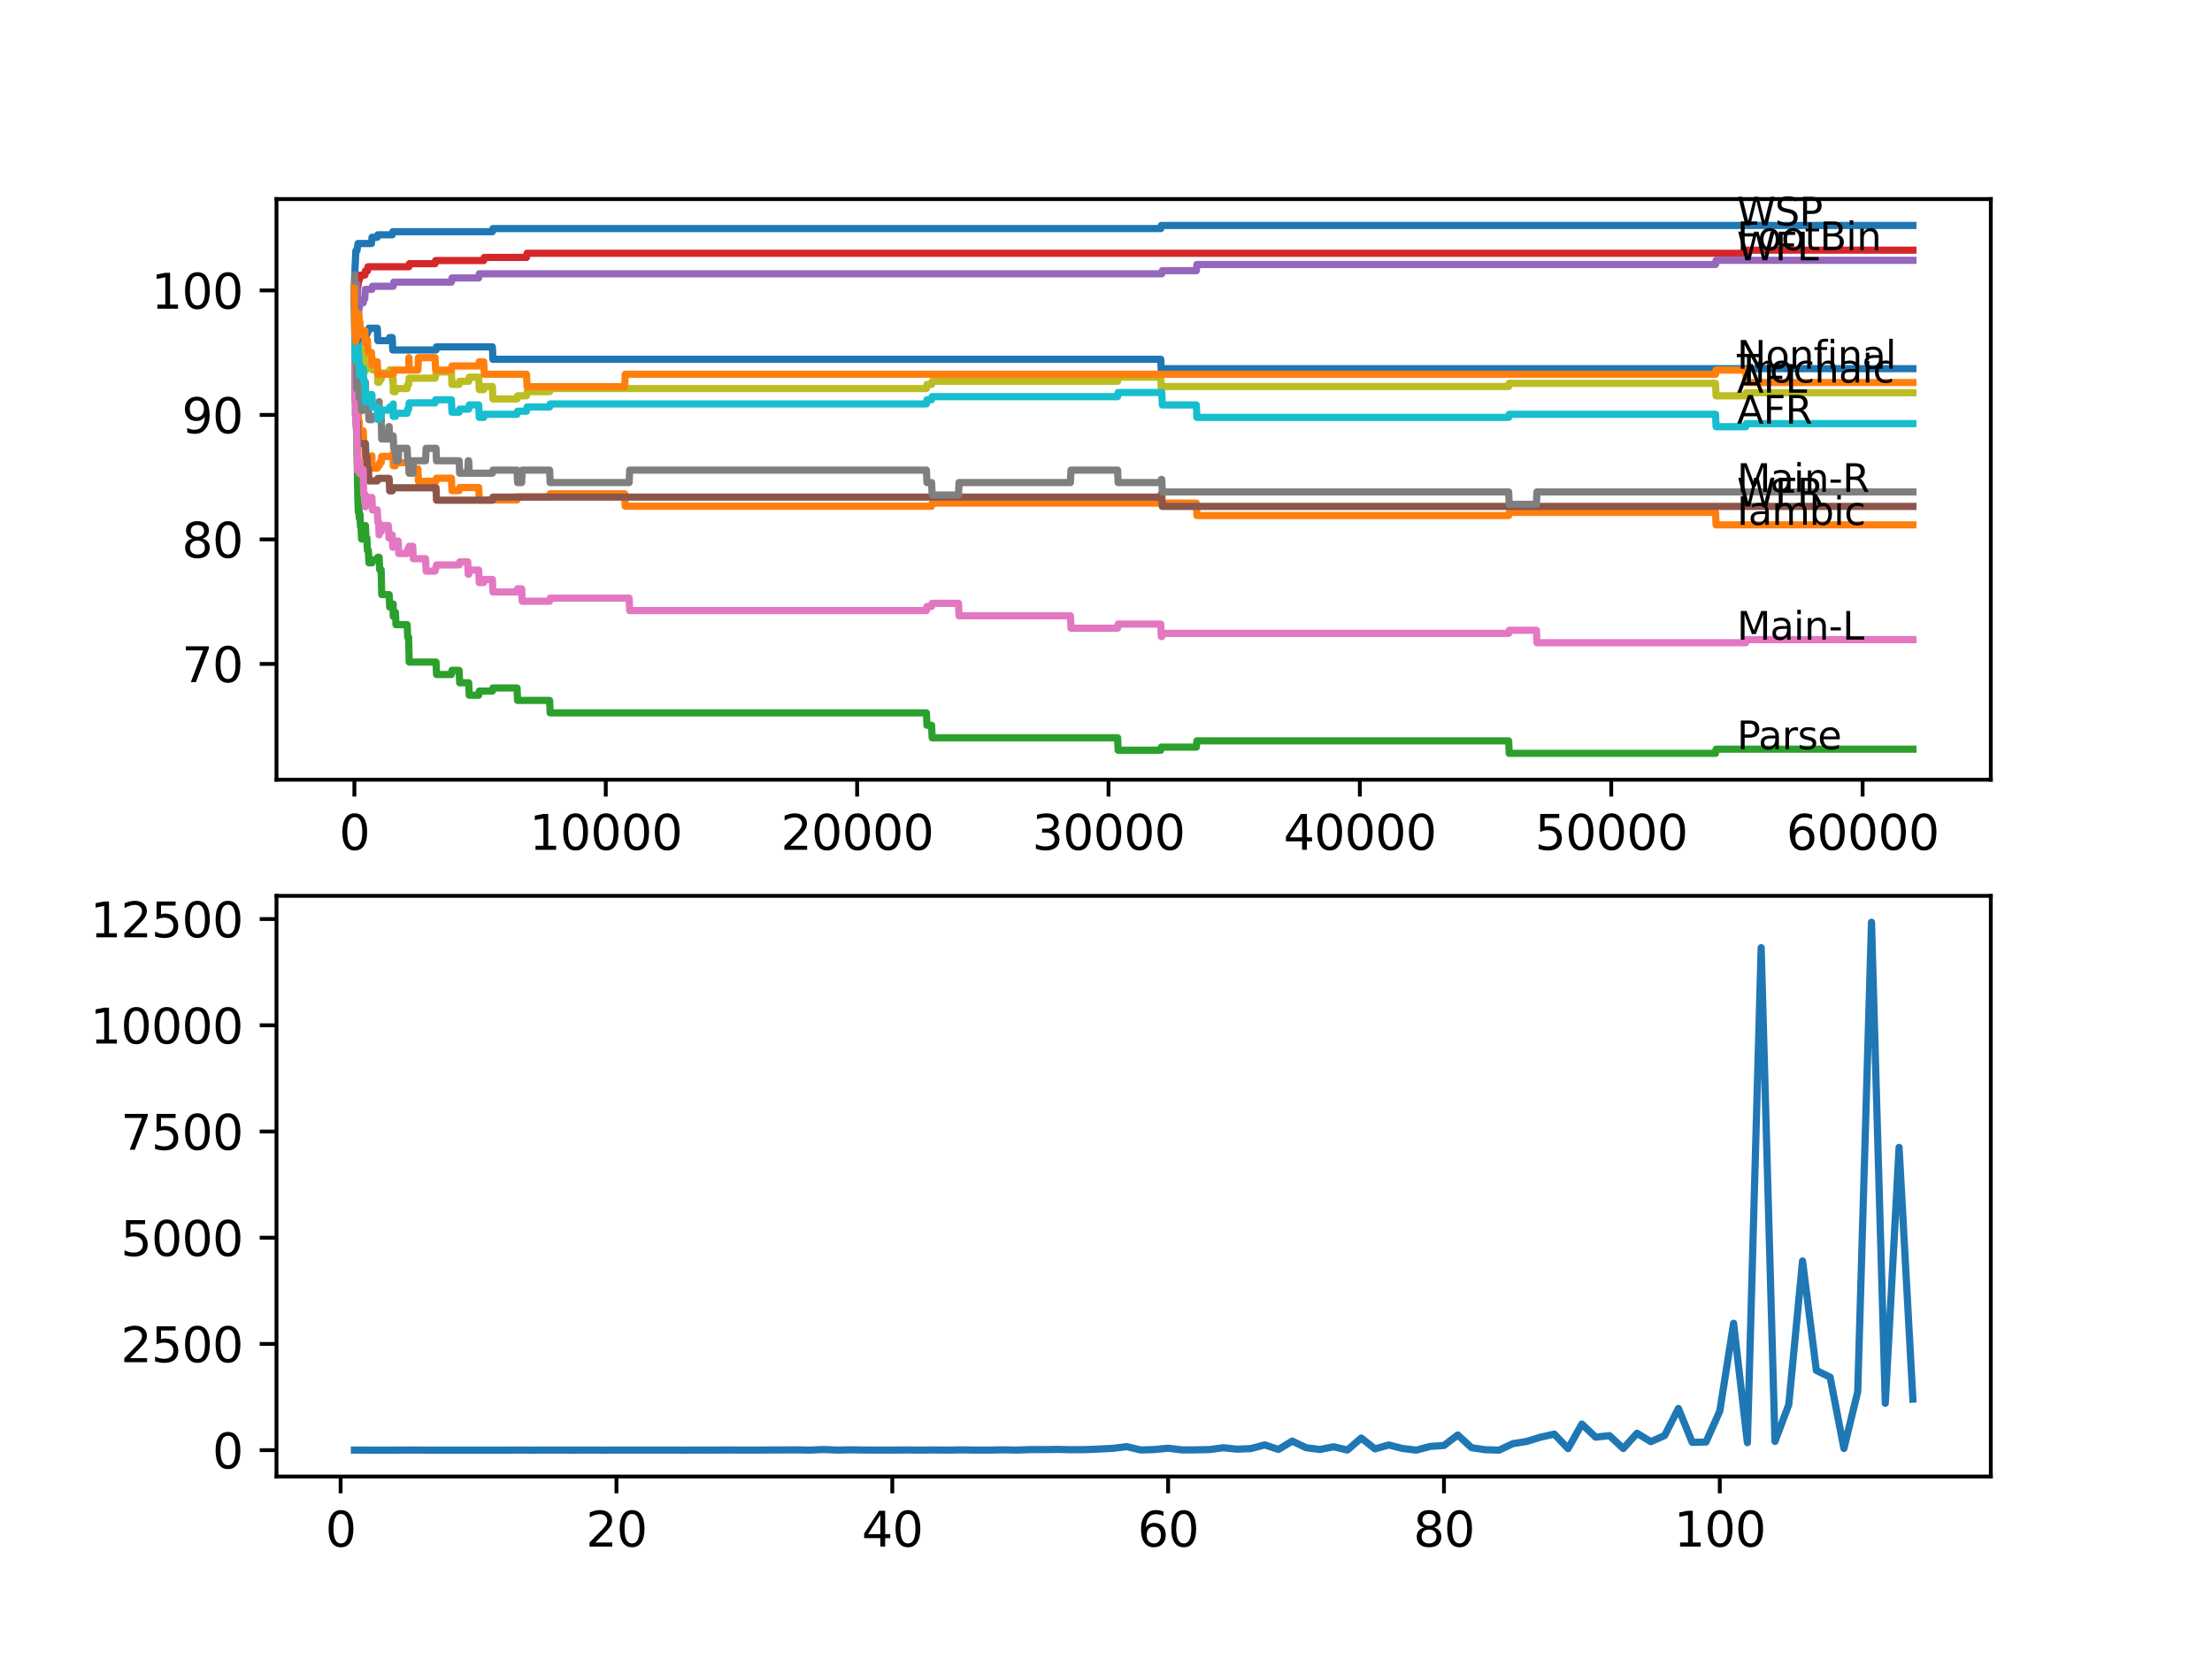 <?xml version="1.0" encoding="utf-8" standalone="no"?>
<!DOCTYPE svg PUBLIC "-//W3C//DTD SVG 1.1//EN"
  "http://www.w3.org/Graphics/SVG/1.1/DTD/svg11.dtd">
<svg xmlns:xlink="http://www.w3.org/1999/xlink" width="460.8pt" height="345.6pt" viewBox="0 0 460.8 345.6" xmlns="http://www.w3.org/2000/svg" version="1.1">
 <defs>
  <style type="text/css">*{stroke-linejoin: round; stroke-linecap: butt}</style>
 </defs>
 <g id="figure_1">
  <g id="patch_1">
   <path d="M 0 345.6 
L 460.8 345.6 
L 460.8 0 
L 0 0 
z
" style="fill: #ffffff"/>
  </g>
  <g id="axes_1">
   <g id="patch_2">
    <path d="M 57.6 162.432 
L 414.72 162.432 
L 414.72 41.472 
L 57.6 41.472 
z
" style="fill: #ffffff"/>
   </g>
   <g id="matplotlib.axis_1">
    <g id="xtick_1">
     <g id="line2d_1">
      <defs>
       <path id="m53ad21c396" d="M 0 0 
L 0 3.5 
" style="stroke: #000000; stroke-width: 0.8"/>
      </defs>
      <g>
       <use xlink:href="#m53ad21c396" x="73.827" y="162.432" style="stroke: #000000; stroke-width: 0.8"/>
      </g>
     </g>
     <g id="text_1">
      <!-- 0 -->
      <g transform="translate(70.646 177.03)scale(0.1 -0.1)">
       <defs>
        <path id="DejaVuSans-30" d="M 2034 4250 
Q 1547 4250 1301 3770 
Q 1056 3291 1056 2328 
Q 1056 1369 1301 889 
Q 1547 409 2034 409 
Q 2525 409 2770 889 
Q 3016 1369 3016 2328 
Q 3016 3291 2770 3770 
Q 2525 4250 2034 4250 
z
M 2034 4750 
Q 2819 4750 3233 4129 
Q 3647 3509 3647 2328 
Q 3647 1150 3233 529 
Q 2819 -91 2034 -91 
Q 1250 -91 836 529 
Q 422 1150 422 2328 
Q 422 3509 836 4129 
Q 1250 4750 2034 4750 
z
" transform="scale(0.016)"/>
       </defs>
       <use xlink:href="#DejaVuSans-30"/>
      </g>
     </g>
    </g>
    <g id="xtick_2">
     <g id="line2d_2">
      <g>
       <use xlink:href="#m53ad21c396" x="126.192" y="162.432" style="stroke: #000000; stroke-width: 0.8"/>
      </g>
     </g>
     <g id="text_2">
      <!-- 10000 -->
      <g transform="translate(110.286 177.03)scale(0.1 -0.1)">
       <defs>
        <path id="DejaVuSans-31" d="M 794 531 
L 1825 531 
L 1825 4091 
L 703 3866 
L 703 4441 
L 1819 4666 
L 2450 4666 
L 2450 531 
L 3481 531 
L 3481 0 
L 794 0 
L 794 531 
z
" transform="scale(0.016)"/>
       </defs>
       <use xlink:href="#DejaVuSans-31"/>
       <use xlink:href="#DejaVuSans-30" x="63.623"/>
       <use xlink:href="#DejaVuSans-30" x="127.246"/>
       <use xlink:href="#DejaVuSans-30" x="190.869"/>
       <use xlink:href="#DejaVuSans-30" x="254.492"/>
      </g>
     </g>
    </g>
    <g id="xtick_3">
     <g id="line2d_3">
      <g>
       <use xlink:href="#m53ad21c396" x="178.556" y="162.432" style="stroke: #000000; stroke-width: 0.8"/>
      </g>
     </g>
     <g id="text_3">
      <!-- 20000 -->
      <g transform="translate(162.65 177.03)scale(0.1 -0.1)">
       <defs>
        <path id="DejaVuSans-32" d="M 1228 531 
L 3431 531 
L 3431 0 
L 469 0 
L 469 531 
Q 828 903 1448 1529 
Q 2069 2156 2228 2338 
Q 2531 2678 2651 2914 
Q 2772 3150 2772 3378 
Q 2772 3750 2511 3984 
Q 2250 4219 1831 4219 
Q 1534 4219 1204 4116 
Q 875 4013 500 3803 
L 500 4441 
Q 881 4594 1212 4672 
Q 1544 4750 1819 4750 
Q 2544 4750 2975 4387 
Q 3406 4025 3406 3419 
Q 3406 3131 3298 2873 
Q 3191 2616 2906 2266 
Q 2828 2175 2409 1742 
Q 1991 1309 1228 531 
z
" transform="scale(0.016)"/>
       </defs>
       <use xlink:href="#DejaVuSans-32"/>
       <use xlink:href="#DejaVuSans-30" x="63.623"/>
       <use xlink:href="#DejaVuSans-30" x="127.246"/>
       <use xlink:href="#DejaVuSans-30" x="190.869"/>
       <use xlink:href="#DejaVuSans-30" x="254.492"/>
      </g>
     </g>
    </g>
    <g id="xtick_4">
     <g id="line2d_4">
      <g>
       <use xlink:href="#m53ad21c396" x="230.921" y="162.432" style="stroke: #000000; stroke-width: 0.8"/>
      </g>
     </g>
     <g id="text_4">
      <!-- 30000 -->
      <g transform="translate(215.015 177.03)scale(0.1 -0.1)">
       <defs>
        <path id="DejaVuSans-33" d="M 2597 2516 
Q 3050 2419 3304 2112 
Q 3559 1806 3559 1356 
Q 3559 666 3084 287 
Q 2609 -91 1734 -91 
Q 1441 -91 1130 -33 
Q 819 25 488 141 
L 488 750 
Q 750 597 1062 519 
Q 1375 441 1716 441 
Q 2309 441 2620 675 
Q 2931 909 2931 1356 
Q 2931 1769 2642 2001 
Q 2353 2234 1838 2234 
L 1294 2234 
L 1294 2753 
L 1863 2753 
Q 2328 2753 2575 2939 
Q 2822 3125 2822 3475 
Q 2822 3834 2567 4026 
Q 2313 4219 1838 4219 
Q 1578 4219 1281 4162 
Q 984 4106 628 3988 
L 628 4550 
Q 988 4650 1302 4700 
Q 1616 4750 1894 4750 
Q 2613 4750 3031 4423 
Q 3450 4097 3450 3541 
Q 3450 3153 3228 2886 
Q 3006 2619 2597 2516 
z
" transform="scale(0.016)"/>
       </defs>
       <use xlink:href="#DejaVuSans-33"/>
       <use xlink:href="#DejaVuSans-30" x="63.623"/>
       <use xlink:href="#DejaVuSans-30" x="127.246"/>
       <use xlink:href="#DejaVuSans-30" x="190.869"/>
       <use xlink:href="#DejaVuSans-30" x="254.492"/>
      </g>
     </g>
    </g>
    <g id="xtick_5">
     <g id="line2d_5">
      <g>
       <use xlink:href="#m53ad21c396" x="283.285" y="162.432" style="stroke: #000000; stroke-width: 0.8"/>
      </g>
     </g>
     <g id="text_5">
      <!-- 40000 -->
      <g transform="translate(267.379 177.03)scale(0.1 -0.1)">
       <defs>
        <path id="DejaVuSans-34" d="M 2419 4116 
L 825 1625 
L 2419 1625 
L 2419 4116 
z
M 2253 4666 
L 3047 4666 
L 3047 1625 
L 3713 1625 
L 3713 1100 
L 3047 1100 
L 3047 0 
L 2419 0 
L 2419 1100 
L 313 1100 
L 313 1709 
L 2253 4666 
z
" transform="scale(0.016)"/>
       </defs>
       <use xlink:href="#DejaVuSans-34"/>
       <use xlink:href="#DejaVuSans-30" x="63.623"/>
       <use xlink:href="#DejaVuSans-30" x="127.246"/>
       <use xlink:href="#DejaVuSans-30" x="190.869"/>
       <use xlink:href="#DejaVuSans-30" x="254.492"/>
      </g>
     </g>
    </g>
    <g id="xtick_6">
     <g id="line2d_6">
      <g>
       <use xlink:href="#m53ad21c396" x="335.65" y="162.432" style="stroke: #000000; stroke-width: 0.8"/>
      </g>
     </g>
     <g id="text_6">
      <!-- 50000 -->
      <g transform="translate(319.744 177.03)scale(0.1 -0.1)">
       <defs>
        <path id="DejaVuSans-35" d="M 691 4666 
L 3169 4666 
L 3169 4134 
L 1269 4134 
L 1269 2991 
Q 1406 3038 1543 3061 
Q 1681 3084 1819 3084 
Q 2600 3084 3056 2656 
Q 3513 2228 3513 1497 
Q 3513 744 3044 326 
Q 2575 -91 1722 -91 
Q 1428 -91 1123 -41 
Q 819 9 494 109 
L 494 744 
Q 775 591 1075 516 
Q 1375 441 1709 441 
Q 2250 441 2565 725 
Q 2881 1009 2881 1497 
Q 2881 1984 2565 2268 
Q 2250 2553 1709 2553 
Q 1456 2553 1204 2497 
Q 953 2441 691 2322 
L 691 4666 
z
" transform="scale(0.016)"/>
       </defs>
       <use xlink:href="#DejaVuSans-35"/>
       <use xlink:href="#DejaVuSans-30" x="63.623"/>
       <use xlink:href="#DejaVuSans-30" x="127.246"/>
       <use xlink:href="#DejaVuSans-30" x="190.869"/>
       <use xlink:href="#DejaVuSans-30" x="254.492"/>
      </g>
     </g>
    </g>
    <g id="xtick_7">
     <g id="line2d_7">
      <g>
       <use xlink:href="#m53ad21c396" x="388.014" y="162.432" style="stroke: #000000; stroke-width: 0.8"/>
      </g>
     </g>
     <g id="text_7">
      <!-- 60000 -->
      <g transform="translate(372.108 177.03)scale(0.1 -0.1)">
       <defs>
        <path id="DejaVuSans-36" d="M 2113 2584 
Q 1688 2584 1439 2293 
Q 1191 2003 1191 1497 
Q 1191 994 1439 701 
Q 1688 409 2113 409 
Q 2538 409 2786 701 
Q 3034 994 3034 1497 
Q 3034 2003 2786 2293 
Q 2538 2584 2113 2584 
z
M 3366 4563 
L 3366 3988 
Q 3128 4100 2886 4159 
Q 2644 4219 2406 4219 
Q 1781 4219 1451 3797 
Q 1122 3375 1075 2522 
Q 1259 2794 1537 2939 
Q 1816 3084 2150 3084 
Q 2853 3084 3261 2657 
Q 3669 2231 3669 1497 
Q 3669 778 3244 343 
Q 2819 -91 2113 -91 
Q 1303 -91 875 529 
Q 447 1150 447 2328 
Q 447 3434 972 4092 
Q 1497 4750 2381 4750 
Q 2619 4750 2861 4703 
Q 3103 4656 3366 4563 
z
" transform="scale(0.016)"/>
       </defs>
       <use xlink:href="#DejaVuSans-36"/>
       <use xlink:href="#DejaVuSans-30" x="63.623"/>
       <use xlink:href="#DejaVuSans-30" x="127.246"/>
       <use xlink:href="#DejaVuSans-30" x="190.869"/>
       <use xlink:href="#DejaVuSans-30" x="254.492"/>
      </g>
     </g>
    </g>
   </g>
   <g id="matplotlib.axis_2">
    <g id="ytick_1">
     <g id="line2d_8">
      <defs>
       <path id="m8d89410024" d="M 0 0 
L -3.5 0 
" style="stroke: #000000; stroke-width: 0.8"/>
      </defs>
      <g>
       <use xlink:href="#m8d89410024" x="57.6" y="138.304" style="stroke: #000000; stroke-width: 0.8"/>
      </g>
     </g>
     <g id="text_8">
      <!-- 70 -->
      <g transform="translate(37.875 142.103)scale(0.1 -0.1)">
       <defs>
        <path id="DejaVuSans-37" d="M 525 4666 
L 3525 4666 
L 3525 4397 
L 1831 0 
L 1172 0 
L 2766 4134 
L 525 4134 
L 525 4666 
z
" transform="scale(0.016)"/>
       </defs>
       <use xlink:href="#DejaVuSans-37"/>
       <use xlink:href="#DejaVuSans-30" x="63.623"/>
      </g>
     </g>
    </g>
    <g id="ytick_2">
     <g id="line2d_9">
      <g>
       <use xlink:href="#m8d89410024" x="57.6" y="112.369" style="stroke: #000000; stroke-width: 0.8"/>
      </g>
     </g>
     <g id="text_9">
      <!-- 80 -->
      <g transform="translate(37.875 116.168)scale(0.1 -0.1)">
       <defs>
        <path id="DejaVuSans-38" d="M 2034 2216 
Q 1584 2216 1326 1975 
Q 1069 1734 1069 1313 
Q 1069 891 1326 650 
Q 1584 409 2034 409 
Q 2484 409 2743 651 
Q 3003 894 3003 1313 
Q 3003 1734 2745 1975 
Q 2488 2216 2034 2216 
z
M 1403 2484 
Q 997 2584 770 2862 
Q 544 3141 544 3541 
Q 544 4100 942 4425 
Q 1341 4750 2034 4750 
Q 2731 4750 3128 4425 
Q 3525 4100 3525 3541 
Q 3525 3141 3298 2862 
Q 3072 2584 2669 2484 
Q 3125 2378 3379 2068 
Q 3634 1759 3634 1313 
Q 3634 634 3220 271 
Q 2806 -91 2034 -91 
Q 1263 -91 848 271 
Q 434 634 434 1313 
Q 434 1759 690 2068 
Q 947 2378 1403 2484 
z
M 1172 3481 
Q 1172 3119 1398 2916 
Q 1625 2713 2034 2713 
Q 2441 2713 2670 2916 
Q 2900 3119 2900 3481 
Q 2900 3844 2670 4047 
Q 2441 4250 2034 4250 
Q 1625 4250 1398 4047 
Q 1172 3844 1172 3481 
z
" transform="scale(0.016)"/>
       </defs>
       <use xlink:href="#DejaVuSans-38"/>
       <use xlink:href="#DejaVuSans-30" x="63.623"/>
      </g>
     </g>
    </g>
    <g id="ytick_3">
     <g id="line2d_10">
      <g>
       <use xlink:href="#m8d89410024" x="57.6" y="86.434" style="stroke: #000000; stroke-width: 0.8"/>
      </g>
     </g>
     <g id="text_10">
      <!-- 90 -->
      <g transform="translate(37.875 90.234)scale(0.1 -0.1)">
       <defs>
        <path id="DejaVuSans-39" d="M 703 97 
L 703 672 
Q 941 559 1184 500 
Q 1428 441 1663 441 
Q 2288 441 2617 861 
Q 2947 1281 2994 2138 
Q 2813 1869 2534 1725 
Q 2256 1581 1919 1581 
Q 1219 1581 811 2004 
Q 403 2428 403 3163 
Q 403 3881 828 4315 
Q 1253 4750 1959 4750 
Q 2769 4750 3195 4129 
Q 3622 3509 3622 2328 
Q 3622 1225 3098 567 
Q 2575 -91 1691 -91 
Q 1453 -91 1209 -44 
Q 966 3 703 97 
z
M 1959 2075 
Q 2384 2075 2632 2365 
Q 2881 2656 2881 3163 
Q 2881 3666 2632 3958 
Q 2384 4250 1959 4250 
Q 1534 4250 1286 3958 
Q 1038 3666 1038 3163 
Q 1038 2656 1286 2365 
Q 1534 2075 1959 2075 
z
" transform="scale(0.016)"/>
       </defs>
       <use xlink:href="#DejaVuSans-39"/>
       <use xlink:href="#DejaVuSans-30" x="63.623"/>
      </g>
     </g>
    </g>
    <g id="ytick_4">
     <g id="line2d_11">
      <g>
       <use xlink:href="#m8d89410024" x="57.6" y="60.5" style="stroke: #000000; stroke-width: 0.8"/>
      </g>
     </g>
     <g id="text_11">
      <!-- 100 -->
      <g transform="translate(31.512 64.299)scale(0.1 -0.1)">
       <use xlink:href="#DejaVuSans-31"/>
       <use xlink:href="#DejaVuSans-30" x="63.623"/>
       <use xlink:href="#DejaVuSans-30" x="127.246"/>
      </g>
     </g>
    </g>
   </g>
   <g id="line2d_12">
    <path d="M 73.833 59.981 
L 73.838 59.981 
L 73.985 55.053 
L 74.006 55.053 
L 74.131 52.244 
L 74.356 52.244 
L 74.472 51.379 
L 74.487 51.379 
L 74.602 50.731 
L 77.388 50.731 
L 77.503 49.434 
L 78.593 49.434 
L 78.708 48.915 
L 81.703 48.915 
L 81.818 48.267 
L 102.57 48.267 
L 102.686 47.619 
L 241.808 47.619 
L 241.923 46.97 
L 398.487 46.97 
L 398.487 46.97 
" clip-path="url(#p768af5676d)" style="fill: none; stroke: #1f77b4; stroke-width: 1.5; stroke-linecap: square"/>
   </g>
   <g id="line2d_13">
    <path d="M 73.833 63.093 
L 73.854 63.093 
L 73.979 70.701 
L 74.021 70.701 
L 74.142 77.833 
L 74.157 77.833 
L 74.278 82.501 
L 74.294 82.501 
L 74.325 81.853 
L 74.362 87.039 
L 74.367 87.039 
L 74.388 87.039 
L 74.508 85.743 
L 74.634 85.743 
L 74.749 88.336 
L 74.781 88.336 
L 74.849 87.818 
L 74.854 90.411 
L 74.87 90.411 
L 74.985 90.411 
L 75.1 89.763 
L 75.671 89.763 
L 75.786 92.356 
L 75.985 92.356 
L 76.105 97.543 
L 76.126 97.543 
L 76.241 96.895 
L 76.739 96.895 
L 76.854 96.246 
L 77.388 96.246 
L 77.477 94.95 
L 77.483 97.543 
L 77.493 97.543 
L 78.593 97.543 
L 78.708 97.024 
L 78.98 97.024 
L 79.095 96.376 
L 79.399 96.376 
L 79.52 95.079 
L 81.907 95.079 
L 81.913 94.431 
L 81.918 97.024 
L 82.002 97.024 
L 82.373 97.024 
L 82.489 96.376 
L 85.123 96.376 
L 85.175 95.728 
L 85.18 98.321 
L 85.222 97.673 
L 87.055 97.673 
L 87.17 100.266 
L 90.825 100.266 
L 90.94 99.618 
L 94.04 99.618 
L 94.155 102.211 
L 95.643 102.211 
L 95.758 101.563 
L 99.722 101.563 
L 99.837 104.156 
L 107.707 104.156 
L 107.823 103.508 
L 114.494 103.508 
L 114.609 102.86 
L 130.13 102.86 
L 130.245 105.453 
L 194.067 105.453 
L 194.182 104.805 
L 249.217 104.805 
L 249.332 107.398 
L 314.28 107.398 
L 314.395 106.75 
L 357.376 106.75 
L 357.491 109.343 
L 398.487 109.343 
L 398.487 109.343 
" clip-path="url(#p768af5676d)" style="fill: none; stroke: #ff7f0e; stroke-width: 1.5; stroke-linecap: square"/>
   </g>
   <g id="line2d_14">
    <path d="M 73.833 63.093 
L 73.838 63.093 
L 73.88 61.148 
L 73.901 66.335 
L 74.042 83.538 
L 74.068 83.538 
L 74.157 82.242 
L 74.163 84.835 
L 74.283 90.022 
L 74.294 90.022 
L 74.414 96.938 
L 74.424 96.938 
L 74.545 104.07 
L 74.566 104.07 
L 74.634 106.663 
L 74.676 105.367 
L 74.781 105.367 
L 74.849 107.96 
L 74.89 107.096 
L 74.985 107.096 
L 75.1 109.689 
L 75.21 109.689 
L 75.325 112.283 
L 75.671 112.283 
L 75.786 111.418 
L 75.985 111.418 
L 76.1 109.473 
L 76.126 109.473 
L 76.241 112.067 
L 76.425 112.067 
L 76.54 114.66 
L 76.739 114.66 
L 76.854 117.254 
L 77.477 117.254 
L 77.592 116.605 
L 78.593 116.605 
L 78.708 116.086 
L 78.98 116.086 
L 79.095 118.68 
L 79.399 118.68 
L 79.52 123.867 
L 81.064 123.867 
L 81.179 126.46 
L 81.703 126.46 
L 81.818 125.812 
L 81.907 125.812 
L 81.913 128.406 
L 82.017 127.541 
L 82.373 127.541 
L 82.489 130.135 
L 84.819 130.135 
L 84.934 132.728 
L 85.123 132.728 
L 85.243 137.915 
L 90.825 137.915 
L 90.94 140.508 
L 94.04 140.508 
L 94.155 139.644 
L 95.643 139.644 
L 95.758 142.237 
L 97.638 142.237 
L 97.753 144.831 
L 99.722 144.831 
L 99.837 143.966 
L 102.57 143.966 
L 102.686 143.318 
L 107.707 143.318 
L 107.823 145.912 
L 114.494 145.912 
L 114.609 148.505 
L 192.988 148.505 
L 193.103 151.098 
L 194.067 151.098 
L 194.182 153.692 
L 232.817 153.692 
L 232.932 156.285 
L 241.808 156.285 
L 241.923 155.637 
L 249.217 155.637 
L 249.332 154.34 
L 314.28 154.34 
L 314.395 156.934 
L 357.376 156.934 
L 357.491 156.069 
L 398.487 156.069 
L 398.487 156.069 
" clip-path="url(#p768af5676d)" style="fill: none; stroke: #2ca02c; stroke-width: 1.5; stroke-linecap: square"/>
   </g>
   <g id="line2d_15">
    <path d="M 73.833 63.093 
L 73.848 63.093 
L 73.964 61.148 
L 74.058 63.741 
L 74.074 62.877 
L 74.163 62.877 
L 74.278 62.358 
L 74.351 62.358 
L 74.472 59.765 
L 74.566 59.765 
L 74.681 58.468 
L 74.781 58.468 
L 74.896 57.949 
L 74.985 57.949 
L 75.1 57.301 
L 76.016 57.301 
L 76.132 56.436 
L 76.545 56.436 
L 76.66 55.572 
L 85.18 55.572 
L 85.295 54.924 
L 90.631 54.924 
L 90.746 54.275 
L 100.769 54.275 
L 100.884 53.627 
L 109.676 53.627 
L 109.791 52.762 
L 363.665 52.762 
L 363.78 52.114 
L 398.487 52.114 
L 398.487 52.114 
" clip-path="url(#p768af5676d)" style="fill: none; stroke: #d62728; stroke-width: 1.5; stroke-linecap: square"/>
   </g>
   <g id="line2d_16">
    <path d="M 73.833 60.5 
L 73.854 60.5 
L 73.969 59.203 
L 74.351 59.203 
L 74.466 63.525 
L 74.566 63.525 
L 74.634 66.119 
L 74.676 64.822 
L 74.728 64.822 
L 74.843 63.957 
L 74.849 63.957 
L 74.964 63.093 
L 75.671 63.093 
L 75.786 62.229 
L 75.985 62.229 
L 76.1 60.283 
L 77.477 60.283 
L 77.592 59.635 
L 81.913 59.635 
L 82.028 58.771 
L 94.04 58.771 
L 94.155 57.906 
L 99.722 57.906 
L 99.837 57.042 
L 242.017 57.042 
L 242.132 56.393 
L 249.217 56.393 
L 249.332 55.096 
L 357.376 55.096 
L 357.491 54.232 
L 398.487 54.232 
L 398.487 54.232 
" clip-path="url(#p768af5676d)" style="fill: none; stroke: #9467bd; stroke-width: 1.5; stroke-linecap: square"/>
   </g>
   <g id="line2d_17">
    <path d="M 73.833 63.093 
L 73.838 63.093 
L 73.88 62.445 
L 73.901 67.632 
L 74.047 86.564 
L 74.068 86.564 
L 74.157 85.267 
L 74.163 87.861 
L 74.168 87.861 
L 74.445 87.861 
L 74.561 92.399 
L 76.126 92.399 
L 76.241 94.993 
L 76.425 94.993 
L 76.54 97.586 
L 76.739 97.586 
L 76.854 100.18 
L 78.593 100.18 
L 78.708 99.661 
L 81.064 99.661 
L 81.179 102.255 
L 81.703 102.255 
L 81.818 101.606 
L 90.825 101.606 
L 90.94 104.2 
L 102.57 104.2 
L 102.686 103.551 
L 241.808 103.551 
L 241.923 102.903 
L 242.017 102.903 
L 242.132 105.496 
L 398.487 105.496 
L 398.487 105.496 
" clip-path="url(#p768af5676d)" style="fill: none; stroke: #8c564b; stroke-width: 1.5; stroke-linecap: square"/>
   </g>
   <g id="line2d_18">
    <path d="M 73.833 59.981 
L 73.838 59.981 
L 73.985 79.129 
L 74.006 77.833 
L 74.021 83.02 
L 74.068 81.204 
L 74.157 88.985 
L 74.189 87.947 
L 74.241 87.947 
L 74.309 86.434 
L 74.325 91.621 
L 74.383 91.621 
L 74.498 98.105 
L 74.503 97.457 
L 74.728 97.457 
L 74.843 96.073 
L 74.849 96.073 
L 74.964 98.667 
L 75.21 98.667 
L 75.325 97.802 
L 75.645 97.802 
L 75.765 102.989 
L 76.053 102.989 
L 76.126 105.583 
L 76.163 104.935 
L 76.425 104.935 
L 76.54 104.286 
L 76.739 104.286 
L 76.854 103.638 
L 77.477 103.638 
L 77.592 106.231 
L 78.593 106.231 
L 78.708 108.825 
L 78.896 108.825 
L 78.98 111.418 
L 79.006 110.77 
L 79.399 110.77 
L 79.52 109.473 
L 80.907 109.473 
L 81.022 112.067 
L 81.064 112.067 
L 81.179 111.418 
L 81.703 111.418 
L 81.818 114.012 
L 81.907 114.012 
L 82.023 113.363 
L 82.373 113.363 
L 82.489 112.715 
L 82.949 112.715 
L 83.065 115.308 
L 84.819 115.308 
L 84.934 114.444 
L 85.123 114.444 
L 85.238 113.796 
L 85.981 113.796 
L 86.096 116.389 
L 88.652 116.389 
L 88.767 118.983 
L 90.631 118.983 
L 90.746 118.334 
L 90.825 118.334 
L 90.94 117.686 
L 95.643 117.686 
L 95.758 117.037 
L 97.433 117.037 
L 97.549 119.631 
L 97.638 119.631 
L 97.753 118.766 
L 99.722 118.766 
L 99.837 121.36 
L 100.769 121.36 
L 100.884 120.712 
L 102.57 120.712 
L 102.686 123.305 
L 107.707 123.305 
L 107.823 122.657 
L 108.671 122.657 
L 108.786 125.25 
L 114.494 125.25 
L 114.609 124.602 
L 131.057 124.602 
L 131.172 127.195 
L 192.988 127.195 
L 193.103 126.331 
L 194.067 126.331 
L 194.182 125.682 
L 199.67 125.682 
L 199.785 128.276 
L 222.988 128.276 
L 223.103 130.869 
L 232.817 130.869 
L 232.932 130.005 
L 241.808 130.005 
L 241.923 132.598 
L 242.017 132.598 
L 242.132 131.95 
L 314.28 131.95 
L 314.395 131.302 
L 320.061 131.302 
L 320.176 133.895 
L 363.665 133.895 
L 363.78 133.247 
L 398.487 133.247 
L 398.487 133.247 
" clip-path="url(#p768af5676d)" style="fill: none; stroke: #e377c2; stroke-width: 1.5; stroke-linecap: square"/>
   </g>
   <g id="line2d_19">
    <path d="M 73.833 63.093 
L 73.838 63.093 
L 73.88 57.258 
L 73.906 65.038 
L 73.958 61.278 
L 74.068 74.461 
L 74.089 71.219 
L 74.095 71.219 
L 74.157 70.571 
L 74.168 75.758 
L 74.241 75.758 
L 74.309 80.945 
L 74.351 75.758 
L 74.383 75.758 
L 74.445 73.164 
L 74.493 75.109 
L 74.498 75.109 
L 74.613 77.703 
L 74.728 77.703 
L 74.849 82.89 
L 75.21 82.89 
L 75.325 85.483 
L 75.645 85.483 
L 75.765 80.296 
L 76.053 80.296 
L 76.126 79.648 
L 76.132 82.242 
L 76.147 82.242 
L 76.425 82.242 
L 76.54 84.835 
L 76.739 84.835 
L 76.854 87.429 
L 77.477 87.429 
L 77.592 86.78 
L 78.593 86.78 
L 78.708 86.261 
L 78.896 86.261 
L 78.98 83.668 
L 79.006 86.261 
L 79.399 86.261 
L 79.52 91.448 
L 80.907 91.448 
L 81.022 88.855 
L 81.064 88.855 
L 81.179 91.448 
L 81.703 91.448 
L 81.818 90.8 
L 81.907 90.8 
L 82.023 93.394 
L 82.373 93.394 
L 82.489 95.987 
L 82.949 95.987 
L 83.065 93.394 
L 84.819 93.394 
L 84.934 95.987 
L 85.123 95.987 
L 85.238 98.58 
L 85.981 98.58 
L 86.096 95.987 
L 88.652 95.987 
L 88.767 93.394 
L 90.825 93.394 
L 90.94 95.987 
L 95.643 95.987 
L 95.758 98.58 
L 97.433 98.58 
L 97.549 95.987 
L 97.638 95.987 
L 97.753 98.58 
L 102.57 98.58 
L 102.686 97.932 
L 107.707 97.932 
L 107.823 100.526 
L 108.671 100.526 
L 108.786 97.932 
L 114.494 97.932 
L 114.609 100.526 
L 131.057 100.526 
L 131.172 97.932 
L 192.988 97.932 
L 193.103 100.526 
L 194.067 100.526 
L 194.182 103.119 
L 199.67 103.119 
L 199.785 100.526 
L 222.988 100.526 
L 223.103 97.932 
L 232.817 97.932 
L 232.932 100.526 
L 241.808 100.526 
L 241.923 99.877 
L 242.017 99.877 
L 242.132 102.471 
L 314.28 102.471 
L 314.395 105.064 
L 320.061 105.064 
L 320.176 102.471 
L 398.487 102.471 
L 398.487 102.471 
" clip-path="url(#p768af5676d)" style="fill: none; stroke: #7f7f7f; stroke-width: 1.5; stroke-linecap: square"/>
   </g>
   <g id="line2d_20">
    <path d="M 73.833 59.981 
L 73.838 59.981 
L 73.958 66.81 
L 73.964 66.162 
L 74.021 72.646 
L 74.026 72.127 
L 74.032 72.127 
L 74.068 69.966 
L 74.1 75.153 
L 74.115 75.153 
L 74.157 75.153 
L 74.283 73.251 
L 74.294 73.251 
L 74.414 71.954 
L 74.445 71.954 
L 74.487 71.306 
L 74.493 73.899 
L 74.545 73.251 
L 74.728 73.251 
L 74.843 71.868 
L 74.849 71.868 
L 74.964 74.461 
L 74.985 74.461 
L 75.1 73.813 
L 75.21 73.813 
L 75.325 72.948 
L 75.671 72.948 
L 75.786 75.542 
L 76.016 75.542 
L 76.053 74.677 
L 76.058 77.271 
L 76.116 77.271 
L 76.126 77.271 
L 76.241 76.622 
L 76.425 76.622 
L 76.54 75.974 
L 76.545 75.974 
L 76.66 75.109 
L 76.739 75.109 
L 76.854 74.461 
L 77.477 74.461 
L 77.592 77.055 
L 78.593 77.055 
L 78.708 79.648 
L 78.98 79.648 
L 79.095 79 
L 79.399 79 
L 79.52 77.703 
L 81.064 77.703 
L 81.179 77.055 
L 81.703 77.055 
L 81.818 79.648 
L 81.907 79.648 
L 81.913 79 
L 81.918 81.593 
L 82.002 81.593 
L 82.373 81.593 
L 82.489 80.945 
L 84.819 80.945 
L 84.934 80.08 
L 85.123 80.08 
L 85.243 78.784 
L 90.631 78.784 
L 90.746 78.135 
L 90.825 78.135 
L 90.94 77.487 
L 94.04 77.487 
L 94.155 80.08 
L 95.643 80.08 
L 95.758 79.432 
L 97.638 79.432 
L 97.753 78.567 
L 99.722 78.567 
L 99.837 81.161 
L 100.769 81.161 
L 100.884 80.513 
L 102.57 80.513 
L 102.686 83.106 
L 107.707 83.106 
L 107.823 82.458 
L 109.676 82.458 
L 109.791 81.593 
L 114.494 81.593 
L 114.609 80.945 
L 192.988 80.945 
L 193.103 80.08 
L 194.067 80.08 
L 194.182 79.432 
L 232.817 79.432 
L 232.932 78.567 
L 241.808 78.567 
L 241.923 81.161 
L 242.017 81.161 
L 242.132 80.513 
L 314.28 80.513 
L 314.395 79.864 
L 357.376 79.864 
L 357.491 82.458 
L 363.665 82.458 
L 363.78 81.809 
L 398.487 81.809 
L 398.487 81.809 
" clip-path="url(#p768af5676d)" style="fill: none; stroke: #bcbd22; stroke-width: 1.5; stroke-linecap: square"/>
   </g>
   <g id="line2d_21">
    <path d="M 73.833 63.093 
L 73.838 63.093 
L 73.969 73.683 
L 73.985 73.683 
L 74.006 72.386 
L 74.011 74.98 
L 74.095 73.597 
L 74.157 73.597 
L 74.283 71.695 
L 74.294 71.695 
L 74.356 69.75 
L 74.362 72.343 
L 74.403 71.695 
L 74.424 71.695 
L 74.487 69.75 
L 74.493 72.343 
L 74.529 72.343 
L 74.566 72.343 
L 74.634 71.046 
L 74.639 73.64 
L 74.671 73.64 
L 74.728 73.64 
L 74.781 76.233 
L 74.843 75.715 
L 74.849 75.715 
L 74.964 78.308 
L 74.985 78.308 
L 75.1 77.66 
L 75.21 77.66 
L 75.325 76.795 
L 75.671 76.795 
L 75.786 79.389 
L 75.985 79.389 
L 76.1 83.711 
L 76.425 83.711 
L 76.54 83.063 
L 76.545 83.063 
L 76.66 82.198 
L 77.477 82.198 
L 77.592 84.792 
L 78.593 84.792 
L 78.708 87.385 
L 78.98 87.385 
L 79.095 86.737 
L 79.399 86.737 
L 79.52 85.44 
L 81.064 85.44 
L 81.179 84.792 
L 81.907 84.792 
L 81.913 84.143 
L 81.918 86.737 
L 82.002 86.737 
L 82.373 86.737 
L 82.489 86.089 
L 84.819 86.089 
L 84.934 85.224 
L 85.123 85.224 
L 85.243 83.927 
L 90.631 83.927 
L 90.746 83.279 
L 94.04 83.279 
L 94.155 85.872 
L 95.643 85.872 
L 95.758 85.224 
L 97.638 85.224 
L 97.753 84.36 
L 99.722 84.36 
L 99.837 86.953 
L 100.769 86.953 
L 100.884 86.305 
L 107.707 86.305 
L 107.823 85.656 
L 109.676 85.656 
L 109.791 84.792 
L 114.494 84.792 
L 114.609 84.143 
L 192.988 84.143 
L 193.103 83.279 
L 194.067 83.279 
L 194.182 82.631 
L 232.817 82.631 
L 232.932 81.766 
L 242.017 81.766 
L 242.132 84.36 
L 249.217 84.36 
L 249.332 86.953 
L 314.28 86.953 
L 314.395 86.305 
L 357.376 86.305 
L 357.491 88.898 
L 363.665 88.898 
L 363.78 88.25 
L 398.487 88.25 
L 398.487 88.25 
" clip-path="url(#p768af5676d)" style="fill: none; stroke: #17becf; stroke-width: 1.5; stroke-linecap: square"/>
   </g>
   <g id="line2d_22">
    <path d="M 73.833 59.981 
L 73.838 59.981 
L 73.958 65.514 
L 74.016 63.568 
L 74.021 66.162 
L 74.068 64.347 
L 74.157 69.533 
L 74.189 69.015 
L 74.445 69.015 
L 74.487 68.366 
L 74.493 70.96 
L 74.545 70.312 
L 76.126 70.312 
L 76.241 69.663 
L 76.425 69.663 
L 76.54 69.015 
L 76.739 69.015 
L 76.854 68.366 
L 78.593 68.366 
L 78.708 70.96 
L 81.064 70.96 
L 81.179 70.312 
L 81.703 70.312 
L 81.818 72.905 
L 90.825 72.905 
L 90.94 72.257 
L 102.57 72.257 
L 102.686 74.85 
L 241.808 74.85 
L 241.923 77.444 
L 242.017 77.444 
L 242.132 76.795 
L 398.487 76.795 
L 398.487 76.795 
" clip-path="url(#p768af5676d)" style="fill: none; stroke: #1f77b4; stroke-width: 1.5; stroke-linecap: square"/>
   </g>
   <g id="line2d_23">
    <path d="M 73.833 59.981 
L 73.848 59.981 
L 73.932 69.706 
L 73.969 67.113 
L 73.974 67.113 
L 74.006 64.519 
L 74.074 71.133 
L 74.121 71.133 
L 74.163 68.021 
L 74.231 70.614 
L 74.252 70.614 
L 74.372 65.427 
L 74.781 65.427 
L 74.849 68.021 
L 74.89 67.156 
L 74.985 67.156 
L 75.1 69.75 
L 75.671 69.75 
L 75.786 68.885 
L 76.016 68.885 
L 76.053 71.479 
L 76.126 70.83 
L 76.545 70.83 
L 76.66 73.424 
L 77.388 73.424 
L 77.477 76.017 
L 77.498 75.369 
L 78.593 75.369 
L 78.708 77.962 
L 81.913 77.962 
L 82.028 77.098 
L 85.175 77.098 
L 85.18 74.504 
L 85.285 77.098 
L 87.055 77.098 
L 87.17 74.504 
L 90.631 74.504 
L 90.746 77.098 
L 94.04 77.098 
L 94.155 76.233 
L 99.722 76.233 
L 99.837 75.369 
L 100.769 75.369 
L 100.884 77.962 
L 109.676 77.962 
L 109.791 80.556 
L 130.13 80.556 
L 130.245 77.962 
L 357.376 77.962 
L 357.491 77.098 
L 363.665 77.098 
L 363.78 79.691 
L 398.487 79.691 
L 398.487 79.691 
" clip-path="url(#p768af5676d)" style="fill: none; stroke: #ff7f0e; stroke-width: 1.5; stroke-linecap: square"/>
   </g>
   <g id="patch_3">
    <path d="M 57.6 162.432 
L 57.6 41.472 
" style="fill: none; stroke: #000000; stroke-width: 0.8; stroke-linejoin: miter; stroke-linecap: square"/>
   </g>
   <g id="patch_4">
    <path d="M 414.72 162.432 
L 414.72 41.472 
" style="fill: none; stroke: #000000; stroke-width: 0.8; stroke-linejoin: miter; stroke-linecap: square"/>
   </g>
   <g id="patch_5">
    <path d="M 57.6 162.432 
L 414.72 162.432 
" style="fill: none; stroke: #000000; stroke-width: 0.8; stroke-linejoin: miter; stroke-linecap: square"/>
   </g>
   <g id="patch_6">
    <path d="M 57.6 41.472 
L 414.72 41.472 
" style="fill: none; stroke: #000000; stroke-width: 0.8; stroke-linejoin: miter; stroke-linecap: square"/>
   </g>
   <g id="text_12">
    <!-- WSP -->
    <g transform="translate(361.832 46.97)scale(0.08 -0.08)">
     <defs>
      <path id="DejaVuSans-57" d="M 213 4666 
L 850 4666 
L 1831 722 
L 2809 4666 
L 3519 4666 
L 4500 722 
L 5478 4666 
L 6119 4666 
L 4947 0 
L 4153 0 
L 3169 4050 
L 2175 0 
L 1381 0 
L 213 4666 
z
" transform="scale(0.016)"/>
      <path id="DejaVuSans-53" d="M 3425 4513 
L 3425 3897 
Q 3066 4069 2747 4153 
Q 2428 4238 2131 4238 
Q 1616 4238 1336 4038 
Q 1056 3838 1056 3469 
Q 1056 3159 1242 3001 
Q 1428 2844 1947 2747 
L 2328 2669 
Q 3034 2534 3370 2195 
Q 3706 1856 3706 1288 
Q 3706 609 3251 259 
Q 2797 -91 1919 -91 
Q 1588 -91 1214 -16 
Q 841 59 441 206 
L 441 856 
Q 825 641 1194 531 
Q 1563 422 1919 422 
Q 2459 422 2753 634 
Q 3047 847 3047 1241 
Q 3047 1584 2836 1778 
Q 2625 1972 2144 2069 
L 1759 2144 
Q 1053 2284 737 2584 
Q 422 2884 422 3419 
Q 422 4038 858 4394 
Q 1294 4750 2059 4750 
Q 2388 4750 2728 4690 
Q 3069 4631 3425 4513 
z
" transform="scale(0.016)"/>
      <path id="DejaVuSans-50" d="M 1259 4147 
L 1259 2394 
L 2053 2394 
Q 2494 2394 2734 2622 
Q 2975 2850 2975 3272 
Q 2975 3691 2734 3919 
Q 2494 4147 2053 4147 
L 1259 4147 
z
M 628 4666 
L 2053 4666 
Q 2838 4666 3239 4311 
Q 3641 3956 3641 3272 
Q 3641 2581 3239 2228 
Q 2838 1875 2053 1875 
L 1259 1875 
L 1259 0 
L 628 0 
L 628 4666 
z
" transform="scale(0.016)"/>
     </defs>
     <use xlink:href="#DejaVuSans-57"/>
     <use xlink:href="#DejaVuSans-53" x="98.877"/>
     <use xlink:href="#DejaVuSans-50" x="162.354"/>
    </g>
   </g>
   <g id="text_13">
    <!-- Iambic -->
    <g transform="translate(361.832 109.343)scale(0.08 -0.08)">
     <defs>
      <path id="DejaVuSans-49" d="M 628 4666 
L 1259 4666 
L 1259 0 
L 628 0 
L 628 4666 
z
" transform="scale(0.016)"/>
      <path id="DejaVuSans-61" d="M 2194 1759 
Q 1497 1759 1228 1600 
Q 959 1441 959 1056 
Q 959 750 1161 570 
Q 1363 391 1709 391 
Q 2188 391 2477 730 
Q 2766 1069 2766 1631 
L 2766 1759 
L 2194 1759 
z
M 3341 1997 
L 3341 0 
L 2766 0 
L 2766 531 
Q 2569 213 2275 61 
Q 1981 -91 1556 -91 
Q 1019 -91 701 211 
Q 384 513 384 1019 
Q 384 1609 779 1909 
Q 1175 2209 1959 2209 
L 2766 2209 
L 2766 2266 
Q 2766 2663 2505 2880 
Q 2244 3097 1772 3097 
Q 1472 3097 1187 3025 
Q 903 2953 641 2809 
L 641 3341 
Q 956 3463 1253 3523 
Q 1550 3584 1831 3584 
Q 2591 3584 2966 3190 
Q 3341 2797 3341 1997 
z
" transform="scale(0.016)"/>
      <path id="DejaVuSans-6d" d="M 3328 2828 
Q 3544 3216 3844 3400 
Q 4144 3584 4550 3584 
Q 5097 3584 5394 3201 
Q 5691 2819 5691 2113 
L 5691 0 
L 5113 0 
L 5113 2094 
Q 5113 2597 4934 2840 
Q 4756 3084 4391 3084 
Q 3944 3084 3684 2787 
Q 3425 2491 3425 1978 
L 3425 0 
L 2847 0 
L 2847 2094 
Q 2847 2600 2669 2842 
Q 2491 3084 2119 3084 
Q 1678 3084 1418 2786 
Q 1159 2488 1159 1978 
L 1159 0 
L 581 0 
L 581 3500 
L 1159 3500 
L 1159 2956 
Q 1356 3278 1631 3431 
Q 1906 3584 2284 3584 
Q 2666 3584 2933 3390 
Q 3200 3197 3328 2828 
z
" transform="scale(0.016)"/>
      <path id="DejaVuSans-62" d="M 3116 1747 
Q 3116 2381 2855 2742 
Q 2594 3103 2138 3103 
Q 1681 3103 1420 2742 
Q 1159 2381 1159 1747 
Q 1159 1113 1420 752 
Q 1681 391 2138 391 
Q 2594 391 2855 752 
Q 3116 1113 3116 1747 
z
M 1159 2969 
Q 1341 3281 1617 3432 
Q 1894 3584 2278 3584 
Q 2916 3584 3314 3078 
Q 3713 2572 3713 1747 
Q 3713 922 3314 415 
Q 2916 -91 2278 -91 
Q 1894 -91 1617 61 
Q 1341 213 1159 525 
L 1159 0 
L 581 0 
L 581 4863 
L 1159 4863 
L 1159 2969 
z
" transform="scale(0.016)"/>
      <path id="DejaVuSans-69" d="M 603 3500 
L 1178 3500 
L 1178 0 
L 603 0 
L 603 3500 
z
M 603 4863 
L 1178 4863 
L 1178 4134 
L 603 4134 
L 603 4863 
z
" transform="scale(0.016)"/>
      <path id="DejaVuSans-63" d="M 3122 3366 
L 3122 2828 
Q 2878 2963 2633 3030 
Q 2388 3097 2138 3097 
Q 1578 3097 1268 2742 
Q 959 2388 959 1747 
Q 959 1106 1268 751 
Q 1578 397 2138 397 
Q 2388 397 2633 464 
Q 2878 531 3122 666 
L 3122 134 
Q 2881 22 2623 -34 
Q 2366 -91 2075 -91 
Q 1284 -91 818 406 
Q 353 903 353 1747 
Q 353 2603 823 3093 
Q 1294 3584 2113 3584 
Q 2378 3584 2631 3529 
Q 2884 3475 3122 3366 
z
" transform="scale(0.016)"/>
     </defs>
     <use xlink:href="#DejaVuSans-49"/>
     <use xlink:href="#DejaVuSans-61" x="29.492"/>
     <use xlink:href="#DejaVuSans-6d" x="90.771"/>
     <use xlink:href="#DejaVuSans-62" x="188.184"/>
     <use xlink:href="#DejaVuSans-69" x="251.66"/>
     <use xlink:href="#DejaVuSans-63" x="279.443"/>
    </g>
   </g>
   <g id="text_14">
    <!-- Parse -->
    <g transform="translate(361.832 156.069)scale(0.08 -0.08)">
     <defs>
      <path id="DejaVuSans-72" d="M 2631 2963 
Q 2534 3019 2420 3045 
Q 2306 3072 2169 3072 
Q 1681 3072 1420 2755 
Q 1159 2438 1159 1844 
L 1159 0 
L 581 0 
L 581 3500 
L 1159 3500 
L 1159 2956 
Q 1341 3275 1631 3429 
Q 1922 3584 2338 3584 
Q 2397 3584 2469 3576 
Q 2541 3569 2628 3553 
L 2631 2963 
z
" transform="scale(0.016)"/>
      <path id="DejaVuSans-73" d="M 2834 3397 
L 2834 2853 
Q 2591 2978 2328 3040 
Q 2066 3103 1784 3103 
Q 1356 3103 1142 2972 
Q 928 2841 928 2578 
Q 928 2378 1081 2264 
Q 1234 2150 1697 2047 
L 1894 2003 
Q 2506 1872 2764 1633 
Q 3022 1394 3022 966 
Q 3022 478 2636 193 
Q 2250 -91 1575 -91 
Q 1294 -91 989 -36 
Q 684 19 347 128 
L 347 722 
Q 666 556 975 473 
Q 1284 391 1588 391 
Q 1994 391 2212 530 
Q 2431 669 2431 922 
Q 2431 1156 2273 1281 
Q 2116 1406 1581 1522 
L 1381 1569 
Q 847 1681 609 1914 
Q 372 2147 372 2553 
Q 372 3047 722 3315 
Q 1072 3584 1716 3584 
Q 2034 3584 2315 3537 
Q 2597 3491 2834 3397 
z
" transform="scale(0.016)"/>
      <path id="DejaVuSans-65" d="M 3597 1894 
L 3597 1613 
L 953 1613 
Q 991 1019 1311 708 
Q 1631 397 2203 397 
Q 2534 397 2845 478 
Q 3156 559 3463 722 
L 3463 178 
Q 3153 47 2828 -22 
Q 2503 -91 2169 -91 
Q 1331 -91 842 396 
Q 353 884 353 1716 
Q 353 2575 817 3079 
Q 1281 3584 2069 3584 
Q 2775 3584 3186 3129 
Q 3597 2675 3597 1894 
z
M 3022 2063 
Q 3016 2534 2758 2815 
Q 2500 3097 2075 3097 
Q 1594 3097 1305 2825 
Q 1016 2553 972 2059 
L 3022 2063 
z
" transform="scale(0.016)"/>
     </defs>
     <use xlink:href="#DejaVuSans-50"/>
     <use xlink:href="#DejaVuSans-61" x="55.803"/>
     <use xlink:href="#DejaVuSans-72" x="117.082"/>
     <use xlink:href="#DejaVuSans-73" x="158.195"/>
     <use xlink:href="#DejaVuSans-65" x="210.295"/>
    </g>
   </g>
   <g id="text_15">
    <!-- FootBin -->
    <g transform="translate(361.832 52.114)scale(0.08 -0.08)">
     <defs>
      <path id="DejaVuSans-46" d="M 628 4666 
L 3309 4666 
L 3309 4134 
L 1259 4134 
L 1259 2759 
L 3109 2759 
L 3109 2228 
L 1259 2228 
L 1259 0 
L 628 0 
L 628 4666 
z
" transform="scale(0.016)"/>
      <path id="DejaVuSans-6f" d="M 1959 3097 
Q 1497 3097 1228 2736 
Q 959 2375 959 1747 
Q 959 1119 1226 758 
Q 1494 397 1959 397 
Q 2419 397 2687 759 
Q 2956 1122 2956 1747 
Q 2956 2369 2687 2733 
Q 2419 3097 1959 3097 
z
M 1959 3584 
Q 2709 3584 3137 3096 
Q 3566 2609 3566 1747 
Q 3566 888 3137 398 
Q 2709 -91 1959 -91 
Q 1206 -91 779 398 
Q 353 888 353 1747 
Q 353 2609 779 3096 
Q 1206 3584 1959 3584 
z
" transform="scale(0.016)"/>
      <path id="DejaVuSans-74" d="M 1172 4494 
L 1172 3500 
L 2356 3500 
L 2356 3053 
L 1172 3053 
L 1172 1153 
Q 1172 725 1289 603 
Q 1406 481 1766 481 
L 2356 481 
L 2356 0 
L 1766 0 
Q 1100 0 847 248 
Q 594 497 594 1153 
L 594 3053 
L 172 3053 
L 172 3500 
L 594 3500 
L 594 4494 
L 1172 4494 
z
" transform="scale(0.016)"/>
      <path id="DejaVuSans-42" d="M 1259 2228 
L 1259 519 
L 2272 519 
Q 2781 519 3026 730 
Q 3272 941 3272 1375 
Q 3272 1813 3026 2020 
Q 2781 2228 2272 2228 
L 1259 2228 
z
M 1259 4147 
L 1259 2741 
L 2194 2741 
Q 2656 2741 2882 2914 
Q 3109 3088 3109 3444 
Q 3109 3797 2882 3972 
Q 2656 4147 2194 4147 
L 1259 4147 
z
M 628 4666 
L 2241 4666 
Q 2963 4666 3353 4366 
Q 3744 4066 3744 3513 
Q 3744 3084 3544 2831 
Q 3344 2578 2956 2516 
Q 3422 2416 3680 2098 
Q 3938 1781 3938 1306 
Q 3938 681 3513 340 
Q 3088 0 2303 0 
L 628 0 
L 628 4666 
z
" transform="scale(0.016)"/>
      <path id="DejaVuSans-6e" d="M 3513 2113 
L 3513 0 
L 2938 0 
L 2938 2094 
Q 2938 2591 2744 2837 
Q 2550 3084 2163 3084 
Q 1697 3084 1428 2787 
Q 1159 2491 1159 1978 
L 1159 0 
L 581 0 
L 581 3500 
L 1159 3500 
L 1159 2956 
Q 1366 3272 1645 3428 
Q 1925 3584 2291 3584 
Q 2894 3584 3203 3211 
Q 3513 2838 3513 2113 
z
" transform="scale(0.016)"/>
     </defs>
     <use xlink:href="#DejaVuSans-46"/>
     <use xlink:href="#DejaVuSans-6f" x="53.895"/>
     <use xlink:href="#DejaVuSans-6f" x="115.076"/>
     <use xlink:href="#DejaVuSans-74" x="176.258"/>
     <use xlink:href="#DejaVuSans-42" x="215.467"/>
     <use xlink:href="#DejaVuSans-69" x="284.07"/>
     <use xlink:href="#DejaVuSans-6e" x="311.854"/>
    </g>
   </g>
   <g id="text_16">
    <!-- WFL -->
    <g transform="translate(361.832 54.232)scale(0.08 -0.08)">
     <defs>
      <path id="DejaVuSans-4c" d="M 628 4666 
L 1259 4666 
L 1259 531 
L 3531 531 
L 3531 0 
L 628 0 
L 628 4666 
z
" transform="scale(0.016)"/>
     </defs>
     <use xlink:href="#DejaVuSans-57"/>
     <use xlink:href="#DejaVuSans-46" x="98.877"/>
     <use xlink:href="#DejaVuSans-4c" x="156.396"/>
    </g>
   </g>
   <g id="text_17">
    <!-- WFR -->
    <g transform="translate(361.832 105.496)scale(0.08 -0.08)">
     <defs>
      <path id="DejaVuSans-52" d="M 2841 2188 
Q 3044 2119 3236 1894 
Q 3428 1669 3622 1275 
L 4263 0 
L 3584 0 
L 2988 1197 
Q 2756 1666 2539 1819 
Q 2322 1972 1947 1972 
L 1259 1972 
L 1259 0 
L 628 0 
L 628 4666 
L 2053 4666 
Q 2853 4666 3247 4331 
Q 3641 3997 3641 3322 
Q 3641 2881 3436 2590 
Q 3231 2300 2841 2188 
z
M 1259 4147 
L 1259 2491 
L 2053 2491 
Q 2509 2491 2742 2702 
Q 2975 2913 2975 3322 
Q 2975 3731 2742 3939 
Q 2509 4147 2053 4147 
L 1259 4147 
z
" transform="scale(0.016)"/>
     </defs>
     <use xlink:href="#DejaVuSans-57"/>
     <use xlink:href="#DejaVuSans-46" x="98.877"/>
     <use xlink:href="#DejaVuSans-52" x="156.396"/>
    </g>
   </g>
   <g id="text_18">
    <!-- Main-L -->
    <g transform="translate(361.832 133.247)scale(0.08 -0.08)">
     <defs>
      <path id="DejaVuSans-4d" d="M 628 4666 
L 1569 4666 
L 2759 1491 
L 3956 4666 
L 4897 4666 
L 4897 0 
L 4281 0 
L 4281 4097 
L 3078 897 
L 2444 897 
L 1241 4097 
L 1241 0 
L 628 0 
L 628 4666 
z
" transform="scale(0.016)"/>
      <path id="DejaVuSans-2d" d="M 313 2009 
L 1997 2009 
L 1997 1497 
L 313 1497 
L 313 2009 
z
" transform="scale(0.016)"/>
     </defs>
     <use xlink:href="#DejaVuSans-4d"/>
     <use xlink:href="#DejaVuSans-61" x="86.279"/>
     <use xlink:href="#DejaVuSans-69" x="147.559"/>
     <use xlink:href="#DejaVuSans-6e" x="175.342"/>
     <use xlink:href="#DejaVuSans-2d" x="238.721"/>
     <use xlink:href="#DejaVuSans-4c" x="274.805"/>
    </g>
   </g>
   <g id="text_19">
    <!-- Main-R -->
    <g transform="translate(361.832 102.471)scale(0.08 -0.08)">
     <use xlink:href="#DejaVuSans-4d"/>
     <use xlink:href="#DejaVuSans-61" x="86.279"/>
     <use xlink:href="#DejaVuSans-69" x="147.559"/>
     <use xlink:href="#DejaVuSans-6e" x="175.342"/>
     <use xlink:href="#DejaVuSans-2d" x="238.721"/>
     <use xlink:href="#DejaVuSans-52" x="274.805"/>
    </g>
   </g>
   <g id="text_20">
    <!-- AFL -->
    <g transform="translate(361.832 81.809)scale(0.08 -0.08)">
     <defs>
      <path id="DejaVuSans-41" d="M 2188 4044 
L 1331 1722 
L 3047 1722 
L 2188 4044 
z
M 1831 4666 
L 2547 4666 
L 4325 0 
L 3669 0 
L 3244 1197 
L 1141 1197 
L 716 0 
L 50 0 
L 1831 4666 
z
" transform="scale(0.016)"/>
     </defs>
     <use xlink:href="#DejaVuSans-41"/>
     <use xlink:href="#DejaVuSans-46" x="68.408"/>
     <use xlink:href="#DejaVuSans-4c" x="125.928"/>
    </g>
   </g>
   <g id="text_21">
    <!-- AFR -->
    <g transform="translate(361.832 88.25)scale(0.08 -0.08)">
     <use xlink:href="#DejaVuSans-41"/>
     <use xlink:href="#DejaVuSans-46" x="68.408"/>
     <use xlink:href="#DejaVuSans-52" x="125.928"/>
    </g>
   </g>
   <g id="text_22">
    <!-- Nonfinal -->
    <g transform="translate(361.832 76.795)scale(0.08 -0.08)">
     <defs>
      <path id="DejaVuSans-4e" d="M 628 4666 
L 1478 4666 
L 3547 763 
L 3547 4666 
L 4159 4666 
L 4159 0 
L 3309 0 
L 1241 3903 
L 1241 0 
L 628 0 
L 628 4666 
z
" transform="scale(0.016)"/>
      <path id="DejaVuSans-66" d="M 2375 4863 
L 2375 4384 
L 1825 4384 
Q 1516 4384 1395 4259 
Q 1275 4134 1275 3809 
L 1275 3500 
L 2222 3500 
L 2222 3053 
L 1275 3053 
L 1275 0 
L 697 0 
L 697 3053 
L 147 3053 
L 147 3500 
L 697 3500 
L 697 3744 
Q 697 4328 969 4595 
Q 1241 4863 1831 4863 
L 2375 4863 
z
" transform="scale(0.016)"/>
      <path id="DejaVuSans-6c" d="M 603 4863 
L 1178 4863 
L 1178 0 
L 603 0 
L 603 4863 
z
" transform="scale(0.016)"/>
     </defs>
     <use xlink:href="#DejaVuSans-4e"/>
     <use xlink:href="#DejaVuSans-6f" x="74.805"/>
     <use xlink:href="#DejaVuSans-6e" x="135.986"/>
     <use xlink:href="#DejaVuSans-66" x="199.365"/>
     <use xlink:href="#DejaVuSans-69" x="234.57"/>
     <use xlink:href="#DejaVuSans-6e" x="262.354"/>
     <use xlink:href="#DejaVuSans-61" x="325.732"/>
     <use xlink:href="#DejaVuSans-6c" x="387.012"/>
    </g>
   </g>
   <g id="text_23">
    <!-- Trochaic -->
    <g transform="translate(361.832 79.691)scale(0.08 -0.08)">
     <defs>
      <path id="DejaVuSans-54" d="M -19 4666 
L 3928 4666 
L 3928 4134 
L 2272 4134 
L 2272 0 
L 1638 0 
L 1638 4134 
L -19 4134 
L -19 4666 
z
" transform="scale(0.016)"/>
      <path id="DejaVuSans-68" d="M 3513 2113 
L 3513 0 
L 2938 0 
L 2938 2094 
Q 2938 2591 2744 2837 
Q 2550 3084 2163 3084 
Q 1697 3084 1428 2787 
Q 1159 2491 1159 1978 
L 1159 0 
L 581 0 
L 581 4863 
L 1159 4863 
L 1159 2956 
Q 1366 3272 1645 3428 
Q 1925 3584 2291 3584 
Q 2894 3584 3203 3211 
Q 3513 2838 3513 2113 
z
" transform="scale(0.016)"/>
     </defs>
     <use xlink:href="#DejaVuSans-54"/>
     <use xlink:href="#DejaVuSans-72" x="46.334"/>
     <use xlink:href="#DejaVuSans-6f" x="85.197"/>
     <use xlink:href="#DejaVuSans-63" x="146.379"/>
     <use xlink:href="#DejaVuSans-68" x="201.359"/>
     <use xlink:href="#DejaVuSans-61" x="264.738"/>
     <use xlink:href="#DejaVuSans-69" x="326.018"/>
     <use xlink:href="#DejaVuSans-63" x="353.801"/>
    </g>
   </g>
  </g>
  <g id="axes_2">
   <g id="patch_7">
    <path d="M 57.6 307.584 
L 414.72 307.584 
L 414.72 186.624 
L 57.6 186.624 
z
" style="fill: #ffffff"/>
   </g>
   <g id="matplotlib.axis_3">
    <g id="xtick_8">
     <g id="line2d_24">
      <g>
       <use xlink:href="#m53ad21c396" x="70.96" y="307.584" style="stroke: #000000; stroke-width: 0.8"/>
      </g>
     </g>
     <g id="text_24">
      <!-- 0 -->
      <g transform="translate(67.778 322.182)scale(0.1 -0.1)">
       <use xlink:href="#DejaVuSans-30"/>
      </g>
     </g>
    </g>
    <g id="xtick_9">
     <g id="line2d_25">
      <g>
       <use xlink:href="#m53ad21c396" x="128.421" y="307.584" style="stroke: #000000; stroke-width: 0.8"/>
      </g>
     </g>
     <g id="text_25">
      <!-- 20 -->
      <g transform="translate(122.058 322.182)scale(0.1 -0.1)">
       <use xlink:href="#DejaVuSans-32"/>
       <use xlink:href="#DejaVuSans-30" x="63.623"/>
      </g>
     </g>
    </g>
    <g id="xtick_10">
     <g id="line2d_26">
      <g>
       <use xlink:href="#m53ad21c396" x="185.882" y="307.584" style="stroke: #000000; stroke-width: 0.8"/>
      </g>
     </g>
     <g id="text_26">
      <!-- 40 -->
      <g transform="translate(179.519 322.182)scale(0.1 -0.1)">
       <use xlink:href="#DejaVuSans-34"/>
       <use xlink:href="#DejaVuSans-30" x="63.623"/>
      </g>
     </g>
    </g>
    <g id="xtick_11">
     <g id="line2d_27">
      <g>
       <use xlink:href="#m53ad21c396" x="243.343" y="307.584" style="stroke: #000000; stroke-width: 0.8"/>
      </g>
     </g>
     <g id="text_27">
      <!-- 60 -->
      <g transform="translate(236.98 322.182)scale(0.1 -0.1)">
       <use xlink:href="#DejaVuSans-36"/>
       <use xlink:href="#DejaVuSans-30" x="63.623"/>
      </g>
     </g>
    </g>
    <g id="xtick_12">
     <g id="line2d_28">
      <g>
       <use xlink:href="#m53ad21c396" x="300.804" y="307.584" style="stroke: #000000; stroke-width: 0.8"/>
      </g>
     </g>
     <g id="text_28">
      <!-- 80 -->
      <g transform="translate(294.441 322.182)scale(0.1 -0.1)">
       <use xlink:href="#DejaVuSans-38"/>
       <use xlink:href="#DejaVuSans-30" x="63.623"/>
      </g>
     </g>
    </g>
    <g id="xtick_13">
     <g id="line2d_29">
      <g>
       <use xlink:href="#m53ad21c396" x="358.265" y="307.584" style="stroke: #000000; stroke-width: 0.8"/>
      </g>
     </g>
     <g id="text_29">
      <!-- 100 -->
      <g transform="translate(348.721 322.182)scale(0.1 -0.1)">
       <use xlink:href="#DejaVuSans-31"/>
       <use xlink:href="#DejaVuSans-30" x="63.623"/>
       <use xlink:href="#DejaVuSans-30" x="127.246"/>
      </g>
     </g>
    </g>
   </g>
   <g id="matplotlib.axis_4">
    <g id="ytick_5">
     <g id="line2d_30">
      <g>
       <use xlink:href="#m8d89410024" x="57.6" y="302.095" style="stroke: #000000; stroke-width: 0.8"/>
      </g>
     </g>
     <g id="text_30">
      <!-- 0 -->
      <g transform="translate(44.237 305.894)scale(0.1 -0.1)">
       <use xlink:href="#DejaVuSans-30"/>
      </g>
     </g>
    </g>
    <g id="ytick_6">
     <g id="line2d_31">
      <g>
       <use xlink:href="#m8d89410024" x="57.6" y="279.967" style="stroke: #000000; stroke-width: 0.8"/>
      </g>
     </g>
     <g id="text_31">
      <!-- 2500 -->
      <g transform="translate(25.15 283.767)scale(0.1 -0.1)">
       <use xlink:href="#DejaVuSans-32"/>
       <use xlink:href="#DejaVuSans-35" x="63.623"/>
       <use xlink:href="#DejaVuSans-30" x="127.246"/>
       <use xlink:href="#DejaVuSans-30" x="190.869"/>
      </g>
     </g>
    </g>
    <g id="ytick_7">
     <g id="line2d_32">
      <g>
       <use xlink:href="#m8d89410024" x="57.6" y="257.84" style="stroke: #000000; stroke-width: 0.8"/>
      </g>
     </g>
     <g id="text_32">
      <!-- 5000 -->
      <g transform="translate(25.15 261.639)scale(0.1 -0.1)">
       <use xlink:href="#DejaVuSans-35"/>
       <use xlink:href="#DejaVuSans-30" x="63.623"/>
       <use xlink:href="#DejaVuSans-30" x="127.246"/>
       <use xlink:href="#DejaVuSans-30" x="190.869"/>
      </g>
     </g>
    </g>
    <g id="ytick_8">
     <g id="line2d_33">
      <g>
       <use xlink:href="#m8d89410024" x="57.6" y="235.713" style="stroke: #000000; stroke-width: 0.8"/>
      </g>
     </g>
     <g id="text_33">
      <!-- 7500 -->
      <g transform="translate(25.15 239.512)scale(0.1 -0.1)">
       <use xlink:href="#DejaVuSans-37"/>
       <use xlink:href="#DejaVuSans-35" x="63.623"/>
       <use xlink:href="#DejaVuSans-30" x="127.246"/>
       <use xlink:href="#DejaVuSans-30" x="190.869"/>
      </g>
     </g>
    </g>
    <g id="ytick_9">
     <g id="line2d_34">
      <g>
       <use xlink:href="#m8d89410024" x="57.6" y="213.586" style="stroke: #000000; stroke-width: 0.8"/>
      </g>
     </g>
     <g id="text_34">
      <!-- 10000 -->
      <g transform="translate(18.788 217.385)scale(0.1 -0.1)">
       <use xlink:href="#DejaVuSans-31"/>
       <use xlink:href="#DejaVuSans-30" x="63.623"/>
       <use xlink:href="#DejaVuSans-30" x="127.246"/>
       <use xlink:href="#DejaVuSans-30" x="190.869"/>
       <use xlink:href="#DejaVuSans-30" x="254.492"/>
      </g>
     </g>
    </g>
    <g id="ytick_10">
     <g id="line2d_35">
      <g>
       <use xlink:href="#m8d89410024" x="57.6" y="191.458" style="stroke: #000000; stroke-width: 0.8"/>
      </g>
     </g>
     <g id="text_35">
      <!-- 12500 -->
      <g transform="translate(18.788 195.258)scale(0.1 -0.1)">
       <use xlink:href="#DejaVuSans-31"/>
       <use xlink:href="#DejaVuSans-32" x="63.623"/>
       <use xlink:href="#DejaVuSans-35" x="127.246"/>
       <use xlink:href="#DejaVuSans-30" x="190.869"/>
       <use xlink:href="#DejaVuSans-30" x="254.492"/>
      </g>
     </g>
    </g>
   </g>
   <g id="line2d_36">
    <path d="M 73.833 302.077 
L 76.706 302.086 
L 79.579 302.086 
L 82.452 302.086 
L 85.325 302.068 
L 88.198 302.086 
L 91.071 302.086 
L 93.944 302.086 
L 96.817 302.086 
L 99.69 302.086 
L 102.563 302.086 
L 105.436 302.086 
L 108.309 302.077 
L 111.182 302.086 
L 114.055 302.077 
L 116.928 302.077 
L 119.802 302.086 
L 122.675 302.077 
L 125.548 302.086 
L 128.421 302.077 
L 131.294 302.077 
L 134.167 302.077 
L 137.04 302.077 
L 139.913 302.077 
L 142.786 302.086 
L 145.659 302.077 
L 148.532 302.086 
L 151.405 302.059 
L 154.278 302.077 
L 157.151 302.086 
L 160.024 302.059 
L 162.897 302.05 
L 165.77 302.033 
L 168.643 302.086 
L 171.516 301.962 
L 174.389 302.077 
L 177.262 302.024 
L 180.136 302.068 
L 183.009 302.077 
L 185.882 302.086 
L 188.755 302.05 
L 191.628 302.086 
L 194.501 302.05 
L 197.374 302.086 
L 200.247 302.033 
L 203.12 302.077 
L 205.993 302.077 
L 208.866 302.024 
L 211.739 302.077 
L 214.612 301.98 
L 217.485 301.98 
L 220.358 301.935 
L 223.231 302.006 
L 226.104 301.98 
L 228.977 301.865 
L 231.85 301.714 
L 234.723 301.36 
L 237.597 302.05 
L 240.47 301.971 
L 243.343 301.688 
L 246.216 302.042 
L 249.089 302.033 
L 251.962 301.971 
L 254.835 301.59 
L 257.708 301.891 
L 260.581 301.767 
L 263.454 300.997 
L 266.327 301.944 
L 269.2 300.209 
L 272.073 301.581 
L 274.946 301.953 
L 277.819 301.387 
L 280.692 302.068 
L 283.565 299.572 
L 286.438 301.829 
L 289.311 301.015 
L 292.184 301.749 
L 295.058 302.086 
L 297.931 301.316 
L 300.804 301.121 
L 303.677 298.935 
L 306.55 301.581 
L 309.423 302.006 
L 312.296 302.086 
L 315.169 300.74 
L 318.042 300.28 
L 320.915 299.395 
L 323.788 298.749 
L 326.661 301.767 
L 329.534 296.66 
L 332.407 299.386 
L 335.28 299.068 
L 338.153 301.749 
L 341.026 298.572 
L 343.899 300.324 
L 346.772 299.05 
L 349.645 293.412 
L 352.518 300.466 
L 355.392 300.395 
L 358.265 293.952 
L 361.138 275.666 
L 364.011 300.528 
L 366.884 197.415 
L 369.757 300.271 
L 372.63 292.624 
L 375.503 262.682 
L 378.376 285.482 
L 381.249 286.898 
L 384.122 301.741 
L 386.995 289.925 
L 389.868 192.122 
L 392.741 292.323 
L 395.614 239.023 
L 398.487 291.465 
" clip-path="url(#p5b268d8c67)" style="fill: none; stroke: #1f77b4; stroke-width: 1.5; stroke-linecap: square"/>
   </g>
   <g id="patch_8">
    <path d="M 57.6 307.584 
L 57.6 186.624 
" style="fill: none; stroke: #000000; stroke-width: 0.8; stroke-linejoin: miter; stroke-linecap: square"/>
   </g>
   <g id="patch_9">
    <path d="M 414.72 307.584 
L 414.72 186.624 
" style="fill: none; stroke: #000000; stroke-width: 0.8; stroke-linejoin: miter; stroke-linecap: square"/>
   </g>
   <g id="patch_10">
    <path d="M 57.6 307.584 
L 414.72 307.584 
" style="fill: none; stroke: #000000; stroke-width: 0.8; stroke-linejoin: miter; stroke-linecap: square"/>
   </g>
   <g id="patch_11">
    <path d="M 57.6 186.624 
L 414.72 186.624 
" style="fill: none; stroke: #000000; stroke-width: 0.8; stroke-linejoin: miter; stroke-linecap: square"/>
   </g>
  </g>
 </g>
 <defs>
  <clipPath id="p768af5676d">
   <rect x="57.6" y="41.472" width="357.12" height="120.96"/>
  </clipPath>
  <clipPath id="p5b268d8c67">
   <rect x="57.6" y="186.624" width="357.12" height="120.96"/>
  </clipPath>
 </defs>
</svg>
